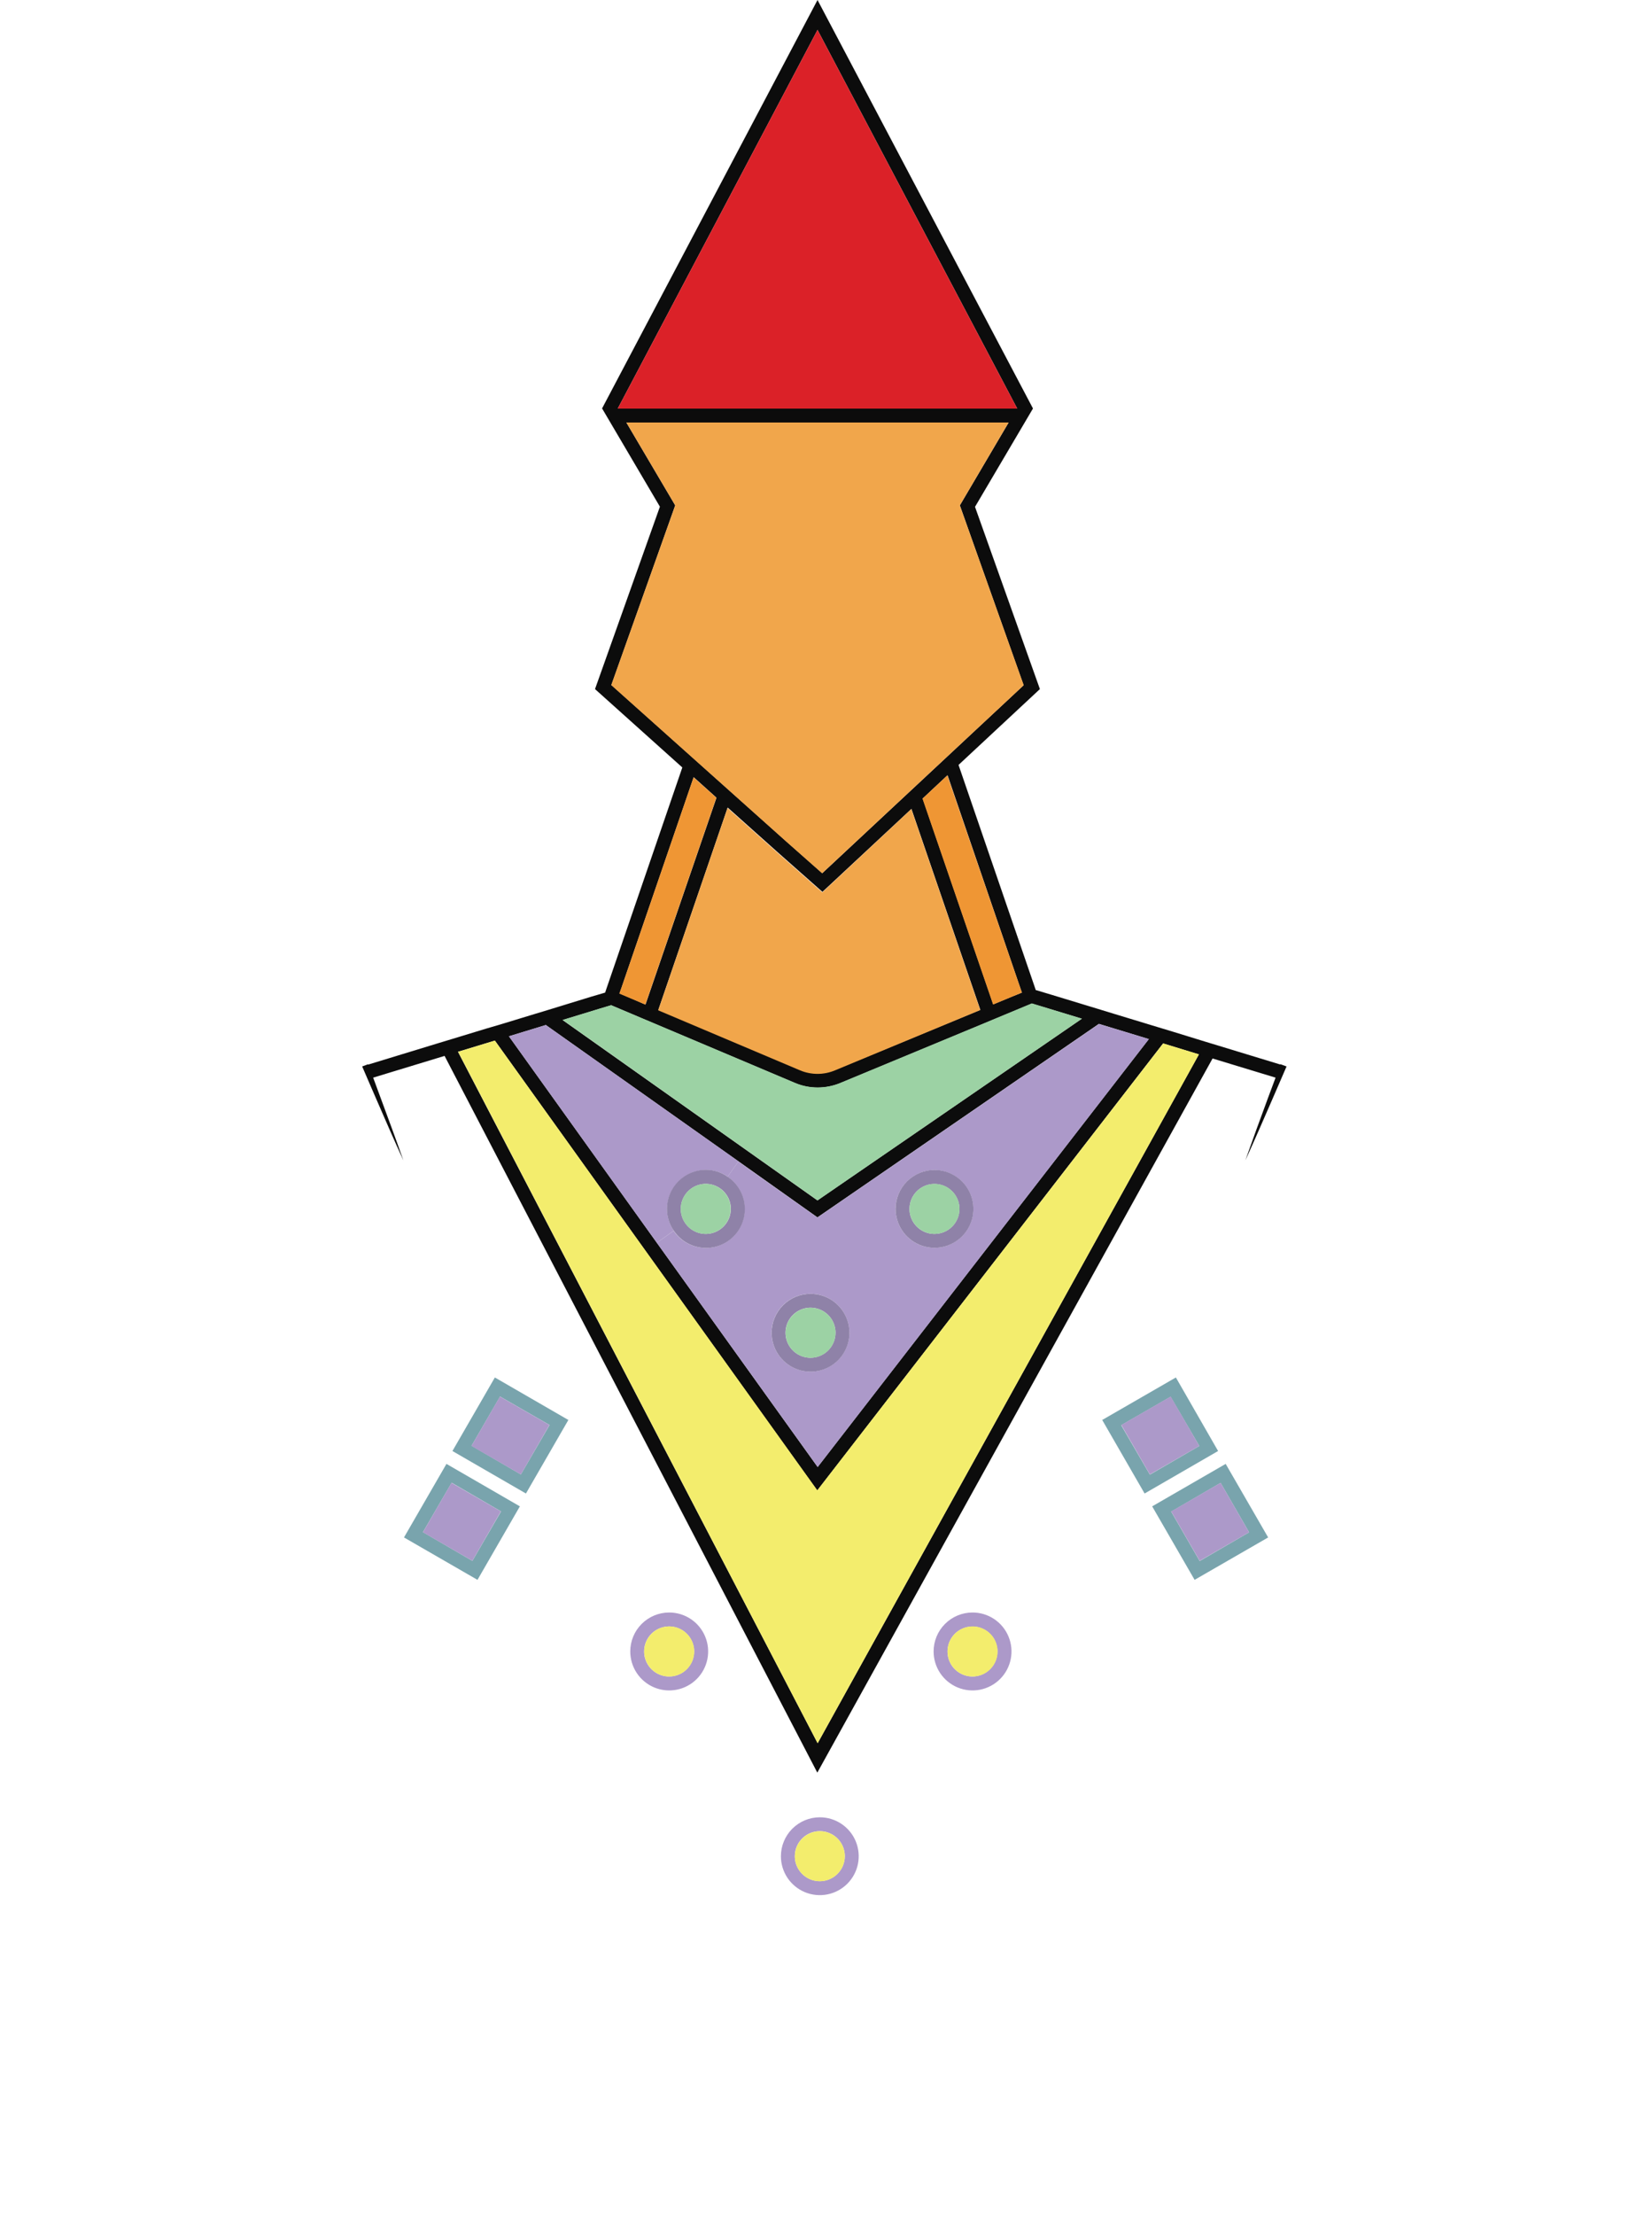 <svg width="403" height="540" viewBox="0 0 403 540" fill="none" xmlns="http://www.w3.org/2000/svg">
<path d="M313.851 260L312.491 263.14L310.391 267.99C308.221 272.99 306.051 277.99 303.801 282.9C305.611 277.77 307.471 272.68 309.361 267.58L311.171 262.73L295.801 258.06L199.381 432.17L108.451 257.43L91.031 262.73L92.821 267.58C94.711 272.68 96.591 277.77 98.401 282.9C96.151 278 93.981 273 91.811 268L89.711 263.15L88.351 260L89.811 259.46V259.55L106.811 254.36L110.111 253.36L118.591 250.78L122.011 249.78L129.621 247.46L133.721 246.22L144.211 243L147.621 242L147.971 240.95L166.451 187.11L145.151 168L160.981 123.53L146.901 99.62H146.851L199.431 0L251.991 99.59L237.851 123.57L253.681 168L233.831 186.49L252.431 240.67L252.661 241.37L256.661 242.57L267.511 245.87L271.661 247.14L282.491 250.43L285.971 251.48L294.151 254L297.451 255L312.321 259.53V259.44L313.851 260ZM199.461 425L292.461 257.06L283.731 254.39L199.361 363.39L120.721 253.7L111.721 256.43L199.461 425ZM199.461 357.66L280.251 253.33L268.071 249.62L199.411 296.8L180.151 283.14L133.151 249.9L124.151 252.65L160.241 303L199.461 357.66ZM199.411 292.66L263.911 248.36L254.001 245.36L251.711 244.67L250.371 245.23L243.371 248.14L240.231 249.45L204.951 264.08C203.212 264.794 201.35 265.161 199.471 265.16C197.567 265.164 195.683 264.783 193.931 264.04L159.471 249.48L156.341 248.16L150.001 245.48L149.091 245.09L146.251 245.94L137.251 248.69L199.411 292.66ZM249.711 167.06L234.151 123.21L246.051 103.01H152.801L164.721 123.21L149.151 167L191.721 205.05L200.591 212.88L249.711 167.06ZM249.291 242L248.661 240.19L231.151 189L225.081 194.68L242.301 244.86L246.671 243.05L249.291 242ZM248.151 99.62L199.431 7.29L150.691 99.62H248.151ZM239.151 246.21L222.341 197.21L200.631 217.44L189.461 207.56L177.511 196.88L160.601 246.2L195.261 260.86C197.95 261.971 200.971 261.971 203.661 260.86L239.151 246.21ZM157.461 244.92L174.781 194.48L169.221 189.48L151.651 240.71L151.121 242.2L154.171 243.49L157.461 244.92Z" fill="#0C0C0C"/>
<path d="M299 356.9L309.36 374.83L291.42 385.17L281.07 367.25L299 356.9ZM304.71 373.58L297.76 361.53L285.71 368.53L292.66 380.58L304.71 373.58Z" fill="#79A4AD"/>
<path d="M297.76 361.52L304.71 373.58L292.66 380.54L285.71 368.49L297.76 361.52Z" fill="#AC99C9"/>
<path d="M286.851 335.83L297.151 353.76L279.221 364.12L268.881 346.19L286.851 335.83ZM292.561 352.53L285.561 340.53L273.511 347.47L280.511 359.52L292.561 352.53Z" fill="#79A4AD"/>
<path d="M285.59 340.48L292.56 352.53L280.51 359.48L273.54 347.42L285.59 340.48Z" fill="#AC99C9"/>
<path d="M292.481 257.06L199.461 425L111.761 256.43L120.721 253.7L199.381 363.34L283.751 254.39L292.481 257.06Z" fill="#F3ED6D"/>
<path d="M280.27 253.33L199.48 357.66L160.24 303L164.33 300.07C165.113 301.229 166.142 302.201 167.344 302.915C168.547 303.629 169.892 304.068 171.284 304.202C172.676 304.335 174.08 304.158 175.396 303.685C176.712 303.211 177.907 302.452 178.895 301.463C179.883 300.473 180.64 299.277 181.111 297.961C181.583 296.644 181.757 295.24 181.622 293.848C181.487 292.456 181.045 291.111 180.329 289.91C179.613 288.709 178.64 287.681 177.48 286.9L180.12 283.17L199.41 296.83L268.09 249.65L280.27 253.33ZM237.44 294.73C237.438 292.855 236.88 291.023 235.837 289.465C234.794 287.907 233.312 286.694 231.579 285.978C229.846 285.263 227.94 285.077 226.101 285.445C224.262 285.812 222.574 286.717 221.25 288.044C219.925 289.371 219.024 291.061 218.66 292.901C218.297 294.74 218.486 296.646 219.206 298.377C219.925 300.109 221.142 301.588 222.702 302.628C224.262 303.668 226.095 304.222 227.97 304.22C230.484 304.215 232.892 303.213 234.668 301.434C236.443 299.655 237.44 297.244 237.44 294.73V294.73ZM207.21 324.93C207.212 323.053 206.657 321.216 205.615 319.654C204.573 318.092 203.091 316.874 201.357 316.155C199.622 315.435 197.713 315.246 195.871 315.612C194.029 315.978 192.338 316.882 191.01 318.21C189.682 319.538 188.778 321.23 188.412 323.071C188.046 324.913 188.235 326.822 188.955 328.557C189.674 330.291 190.892 331.773 192.454 332.815C194.016 333.857 195.852 334.412 197.73 334.41C200.243 334.405 202.651 333.405 204.428 331.628C206.204 329.851 207.205 327.443 207.21 324.93V324.93Z" fill="#AC99C9"/>
<path d="M263.931 248.36L199.431 292.66L137.261 248.66L146.261 245.91L149.101 245.06L150.011 245.45L156.351 248.13L159.481 249.45L193.921 264C195.673 264.743 197.557 265.124 199.461 265.12C201.34 265.121 203.202 264.754 204.941 264.04L240.221 249.41L243.361 248.1L250.361 245.19L251.701 244.63L253.991 245.32L263.931 248.36Z" fill="#9CD2A4"/>
<path d="M234.14 123.22L249.73 167.06L200.55 212.91L191.68 205.07L149.11 167.03L164.72 123.22L152.8 103.01H246.04L234.14 123.22Z" fill="#F1A64B"/>
<path d="M248.66 240.18L249.29 241.99L246.63 243.09L242.26 244.9L225.04 194.72L231.1 189.04L248.66 240.18Z" fill="#EF9634"/>
<path d="M199.43 7.29L248.15 99.62H150.69L199.43 7.29Z" fill="#DB2128"/>
<path d="M237.22 393.13C239.101 393.124 240.941 393.676 242.507 394.717C244.074 395.758 245.296 397.24 246.019 398.976C246.743 400.712 246.934 402.623 246.57 404.469C246.206 406.314 245.303 408.009 243.975 409.34C242.646 410.671 240.953 411.578 239.108 411.946C237.264 412.314 235.352 412.126 233.615 411.407C231.877 410.687 230.392 409.468 229.348 407.904C228.304 406.339 227.748 404.501 227.75 402.62C227.753 400.107 228.751 397.698 230.525 395.919C232.3 394.141 234.707 393.138 237.22 393.13V393.13ZM243.32 402.62C243.316 401.417 242.956 400.242 242.285 399.243C241.614 398.244 240.662 397.467 239.549 397.009C238.436 396.551 237.213 396.432 236.033 396.669C234.854 396.905 233.77 397.486 232.92 398.337C232.07 399.189 231.491 400.273 231.257 401.453C231.022 402.633 231.143 403.856 231.603 404.968C232.063 406.08 232.842 407.031 233.841 407.7C234.841 408.37 236.017 408.728 237.22 408.73C238.839 408.727 240.39 408.082 241.534 406.937C242.678 405.791 243.32 404.239 243.32 402.62V402.62Z" fill="#AC99C9"/>
<path d="M237.221 396.52C238.431 396.514 239.615 396.867 240.624 397.535C241.633 398.204 242.421 399.156 242.888 400.273C243.355 401.389 243.479 402.619 243.246 403.807C243.013 404.994 242.432 406.086 241.578 406.943C240.724 407.8 239.634 408.384 238.448 408.621C237.261 408.858 236.031 408.738 234.912 408.274C233.794 407.811 232.839 407.027 232.168 406.02C231.496 405.013 231.139 403.83 231.141 402.62C231.143 401.006 231.784 399.459 232.923 398.316C234.062 397.173 235.607 396.528 237.221 396.52V396.52Z" fill="#F3ED6D"/>
<path d="M222.31 197.25L239.12 246.25L203.63 260.98C200.941 262.091 197.92 262.091 195.23 260.98L160.57 246.32L177.48 197L189.43 207.68L200.6 217.56L222.31 197.25Z" fill="#F1A64B"/>
<path d="M227.97 285.24C229.847 285.24 231.682 285.797 233.243 286.84C234.803 287.882 236.02 289.365 236.738 291.099C237.456 292.833 237.644 294.741 237.278 296.582C236.912 298.423 236.008 300.113 234.681 301.441C233.354 302.768 231.663 303.672 229.822 304.038C227.981 304.404 226.073 304.216 224.339 303.498C222.605 302.78 221.123 301.563 220.08 300.003C219.037 298.442 218.48 296.607 218.48 294.73C218.48 292.213 219.48 289.8 221.26 288.02C223.04 286.24 225.454 285.24 227.97 285.24V285.24ZM234.05 294.73C234.048 293.526 233.689 292.349 233.019 291.349C232.348 290.348 231.395 289.569 230.282 289.11C229.168 288.651 227.944 288.532 226.763 288.769C225.582 289.006 224.497 289.588 223.647 290.441C222.797 291.294 222.219 292.38 221.986 293.562C221.753 294.744 221.875 295.968 222.338 297.08C222.801 298.192 223.583 299.142 224.585 299.809C225.588 300.477 226.766 300.832 227.97 300.83C229.585 300.825 231.131 300.18 232.271 299.037C233.411 297.893 234.05 296.345 234.05 294.73V294.73Z" fill="#8F82A8"/>
<path d="M227.97 288.63C229.177 288.63 230.356 288.988 231.359 289.658C232.362 290.328 233.144 291.281 233.606 292.396C234.067 293.51 234.188 294.737 233.953 295.92C233.718 297.103 233.137 298.19 232.283 299.043C231.43 299.896 230.343 300.477 229.16 300.713C227.977 300.948 226.75 300.827 225.636 300.366C224.521 299.904 223.568 299.122 222.898 298.119C222.228 297.116 221.87 295.936 221.87 294.73C221.87 293.929 222.028 293.136 222.334 292.396C222.641 291.655 223.09 290.983 223.657 290.417C224.223 289.85 224.896 289.401 225.636 289.094C226.376 288.788 227.169 288.63 227.97 288.63V288.63Z" fill="#9CD2A4"/>
<path d="M199.99 443.06C201.867 443.06 203.702 443.616 205.262 444.659C206.823 445.702 208.039 447.184 208.758 448.918C209.476 450.652 209.664 452.56 209.298 454.401C208.931 456.242 208.028 457.933 206.7 459.26C205.373 460.587 203.682 461.491 201.841 461.857C200.001 462.223 198.092 462.035 196.358 461.317C194.624 460.599 193.142 459.383 192.099 457.822C191.057 456.261 190.5 454.427 190.5 452.55C190.503 450.033 191.503 447.621 193.282 445.842C195.062 444.063 197.474 443.062 199.99 443.06V443.06ZM206.09 452.55C206.092 451.343 205.736 450.162 205.067 449.158C204.398 448.153 203.446 447.37 202.331 446.907C201.217 446.444 199.99 446.321 198.806 446.556C197.622 446.79 196.534 447.37 195.68 448.223C194.826 449.075 194.244 450.162 194.008 451.346C193.772 452.529 193.892 453.756 194.353 454.872C194.815 455.987 195.597 456.94 196.6 457.611C197.603 458.282 198.783 458.64 199.99 458.64C201.604 458.634 203.151 457.991 204.294 456.851C205.437 455.71 206.082 454.164 206.09 452.55V452.55Z" fill="#AC99C9"/>
<path d="M197.73 315.44C199.607 315.44 201.442 315.997 203.003 317.04C204.563 318.083 205.78 319.565 206.498 321.299C207.216 323.033 207.404 324.941 207.038 326.782C206.672 328.623 205.768 330.314 204.441 331.641C203.113 332.968 201.423 333.872 199.582 334.238C197.741 334.604 195.833 334.416 194.099 333.698C192.365 332.98 190.882 331.763 189.84 330.203C188.797 328.642 188.24 326.807 188.24 324.93C188.243 322.414 189.244 320.002 191.023 318.223C192.802 316.444 195.214 315.443 197.73 315.44V315.44ZM203.82 324.93C203.822 323.723 203.466 322.542 202.796 321.538C202.127 320.533 201.174 319.75 200.059 319.287C198.944 318.824 197.717 318.702 196.533 318.937C195.348 319.172 194.261 319.753 193.407 320.607C192.553 321.461 191.972 322.549 191.737 323.733C191.502 324.917 191.624 326.144 192.086 327.259C192.549 328.374 193.333 329.327 194.337 329.997C195.342 330.666 196.523 331.022 197.73 331.02C199.344 331.015 200.89 330.372 202.031 329.231C203.172 328.09 203.815 326.544 203.82 324.93V324.93Z" fill="#8F82A8"/>
<path d="M199.991 446.45C201.197 446.45 202.376 446.808 203.38 447.478C204.383 448.148 205.165 449.101 205.626 450.216C206.088 451.33 206.209 452.557 205.973 453.74C205.738 454.924 205.157 456.01 204.304 456.864C203.451 457.717 202.364 458.298 201.181 458.533C199.997 458.768 198.771 458.648 197.656 458.186C196.542 457.724 195.589 456.942 194.919 455.939C194.248 454.936 193.891 453.757 193.891 452.55C193.896 450.934 194.54 449.385 195.683 448.243C196.826 447.1 198.374 446.455 199.991 446.45Z" fill="#F3ED6D"/>
<path d="M197.731 318.83C198.937 318.83 200.117 319.188 201.12 319.858C202.123 320.528 202.905 321.481 203.367 322.596C203.828 323.71 203.949 324.937 203.714 326.12C203.478 327.303 202.897 328.39 202.044 329.243C201.191 330.097 200.104 330.678 198.921 330.913C197.738 331.148 196.511 331.027 195.396 330.566C194.282 330.104 193.329 329.322 192.659 328.319C191.989 327.316 191.631 326.137 191.631 324.93C191.634 323.313 192.277 321.763 193.42 320.62C194.564 319.476 196.114 318.833 197.731 318.83Z" fill="#9CD2A4"/>
<path d="M180.15 283.14L177.51 286.87C175.955 285.8 174.109 285.231 172.22 285.24C169.704 285.243 167.292 286.244 165.513 288.023C163.734 289.802 162.733 292.214 162.73 294.73C162.721 296.625 163.29 298.477 164.36 300.04L160.24 303L124.15 252.65L133.15 249.9L180.15 283.14Z" fill="#AC99C9"/>
<path d="M177.48 286.87C178.65 287.647 179.633 288.675 180.357 289.878C181.081 291.081 181.529 292.431 181.668 293.828C181.807 295.226 181.634 296.637 181.161 297.96C180.688 299.282 179.927 300.483 178.933 301.475C177.939 302.468 176.737 303.227 175.414 303.698C174.091 304.169 172.68 304.34 171.282 304.199C169.885 304.058 168.536 303.608 167.334 302.882C166.132 302.155 165.106 301.171 164.33 300C163.26 298.437 162.691 296.585 162.7 294.69C162.703 292.174 163.704 289.762 165.483 287.983C167.262 286.204 169.674 285.203 172.19 285.2C174.083 285.203 175.929 285.785 177.48 286.87V286.87ZM178.28 294.73C178.28 293.523 177.922 292.344 177.252 291.34C176.581 290.337 175.628 289.555 174.512 289.094C173.397 288.632 172.17 288.512 170.987 288.748C169.803 288.984 168.716 289.566 167.863 290.42C167.011 291.274 166.431 292.362 166.196 293.546C165.962 294.73 166.084 295.957 166.548 297.072C167.011 298.186 167.794 299.138 168.799 299.807C169.803 300.476 170.983 300.832 172.19 300.83C173.806 300.825 175.353 300.18 176.494 299.037C177.636 297.894 178.278 296.345 178.28 294.73V294.73Z" fill="#8F82A8"/>
<path d="M172.151 288.63C173.357 288.63 174.537 288.988 175.54 289.658C176.543 290.328 177.325 291.281 177.786 292.396C178.248 293.51 178.369 294.737 178.134 295.92C177.898 297.103 177.317 298.19 176.464 299.043C175.611 299.896 174.524 300.477 173.341 300.713C172.158 300.948 170.931 300.827 169.816 300.366C168.702 299.904 167.749 299.122 167.079 298.119C166.409 297.116 166.051 295.936 166.051 294.73C166.053 293.113 166.697 291.563 167.84 290.419C168.984 289.276 170.534 288.633 172.151 288.63V288.63Z" fill="#9CD2A4"/>
<path d="M174.751 194.48L157.431 244.92L154.141 243.53L151.091 242.24L151.621 240.75L169.191 189.52L174.751 194.48Z" fill="#EF9634"/>
<path d="M163.23 393.13C165.11 393.126 166.949 393.68 168.514 394.722C170.079 395.764 171.3 397.247 172.022 398.983C172.744 400.719 172.934 402.63 172.569 404.475C172.204 406.319 171.3 408.014 169.971 409.344C168.642 410.674 166.949 411.58 165.105 411.947C163.261 412.314 161.349 412.126 159.612 411.406C157.875 410.686 156.391 409.467 155.348 407.903C154.304 406.339 153.748 404.5 153.75 402.62C153.753 400.106 154.752 397.695 156.529 395.916C158.306 394.137 160.716 393.135 163.23 393.13V393.13ZM169.33 402.62C169.328 401.414 168.969 400.235 168.297 399.234C167.626 398.232 166.672 397.452 165.557 396.991C164.443 396.531 163.216 396.412 162.034 396.648C160.851 396.885 159.765 397.467 158.913 398.32C158.061 399.174 157.481 400.261 157.246 401.444C157.012 402.627 157.133 403.853 157.595 404.967C158.057 406.081 158.839 407.033 159.842 407.703C160.845 408.372 162.024 408.73 163.23 408.73C164.849 408.727 166.4 408.082 167.544 406.937C168.688 405.791 169.33 404.239 169.33 402.62Z" fill="#AC99C9"/>
<path d="M163.231 396.52C164.44 396.516 165.624 396.871 166.632 397.54C167.639 398.21 168.426 399.163 168.891 400.28C169.356 401.396 169.479 402.626 169.245 403.813C169.011 405 168.429 406.09 167.575 406.946C166.72 407.803 165.63 408.386 164.444 408.622C163.257 408.858 162.028 408.737 160.91 408.274C159.793 407.81 158.838 407.025 158.167 406.019C157.496 405.012 157.139 403.829 157.141 402.62C157.143 401.004 157.785 399.456 158.927 398.313C160.068 397.17 161.615 396.525 163.231 396.52V396.52Z" fill="#F3ED6D"/>
<path d="M138.65 346.19L128.3 364.12L110.37 353.76L120.72 335.83L138.65 346.19ZM127.06 359.47L134.06 347.42L121.99 340.48L115.04 352.48L127.06 359.47Z" fill="#79A4AD"/>
<path d="M134.031 347.42L127.061 359.48L115.011 352.53L121.961 340.48L134.031 347.42Z" fill="#AC99C9"/>
<path d="M126.821 367.25L116.481 385.17L98.551 374.83L108.911 356.9L126.821 367.25ZM115.231 380.54L122.231 368.49L110.181 361.49L103.181 373.54L115.231 380.54Z" fill="#79A4AD"/>
<path d="M110.144 361.516L103.178 373.567L115.229 380.534L122.195 368.482L110.144 361.516Z" fill="#AC99C9"/>
</svg>
